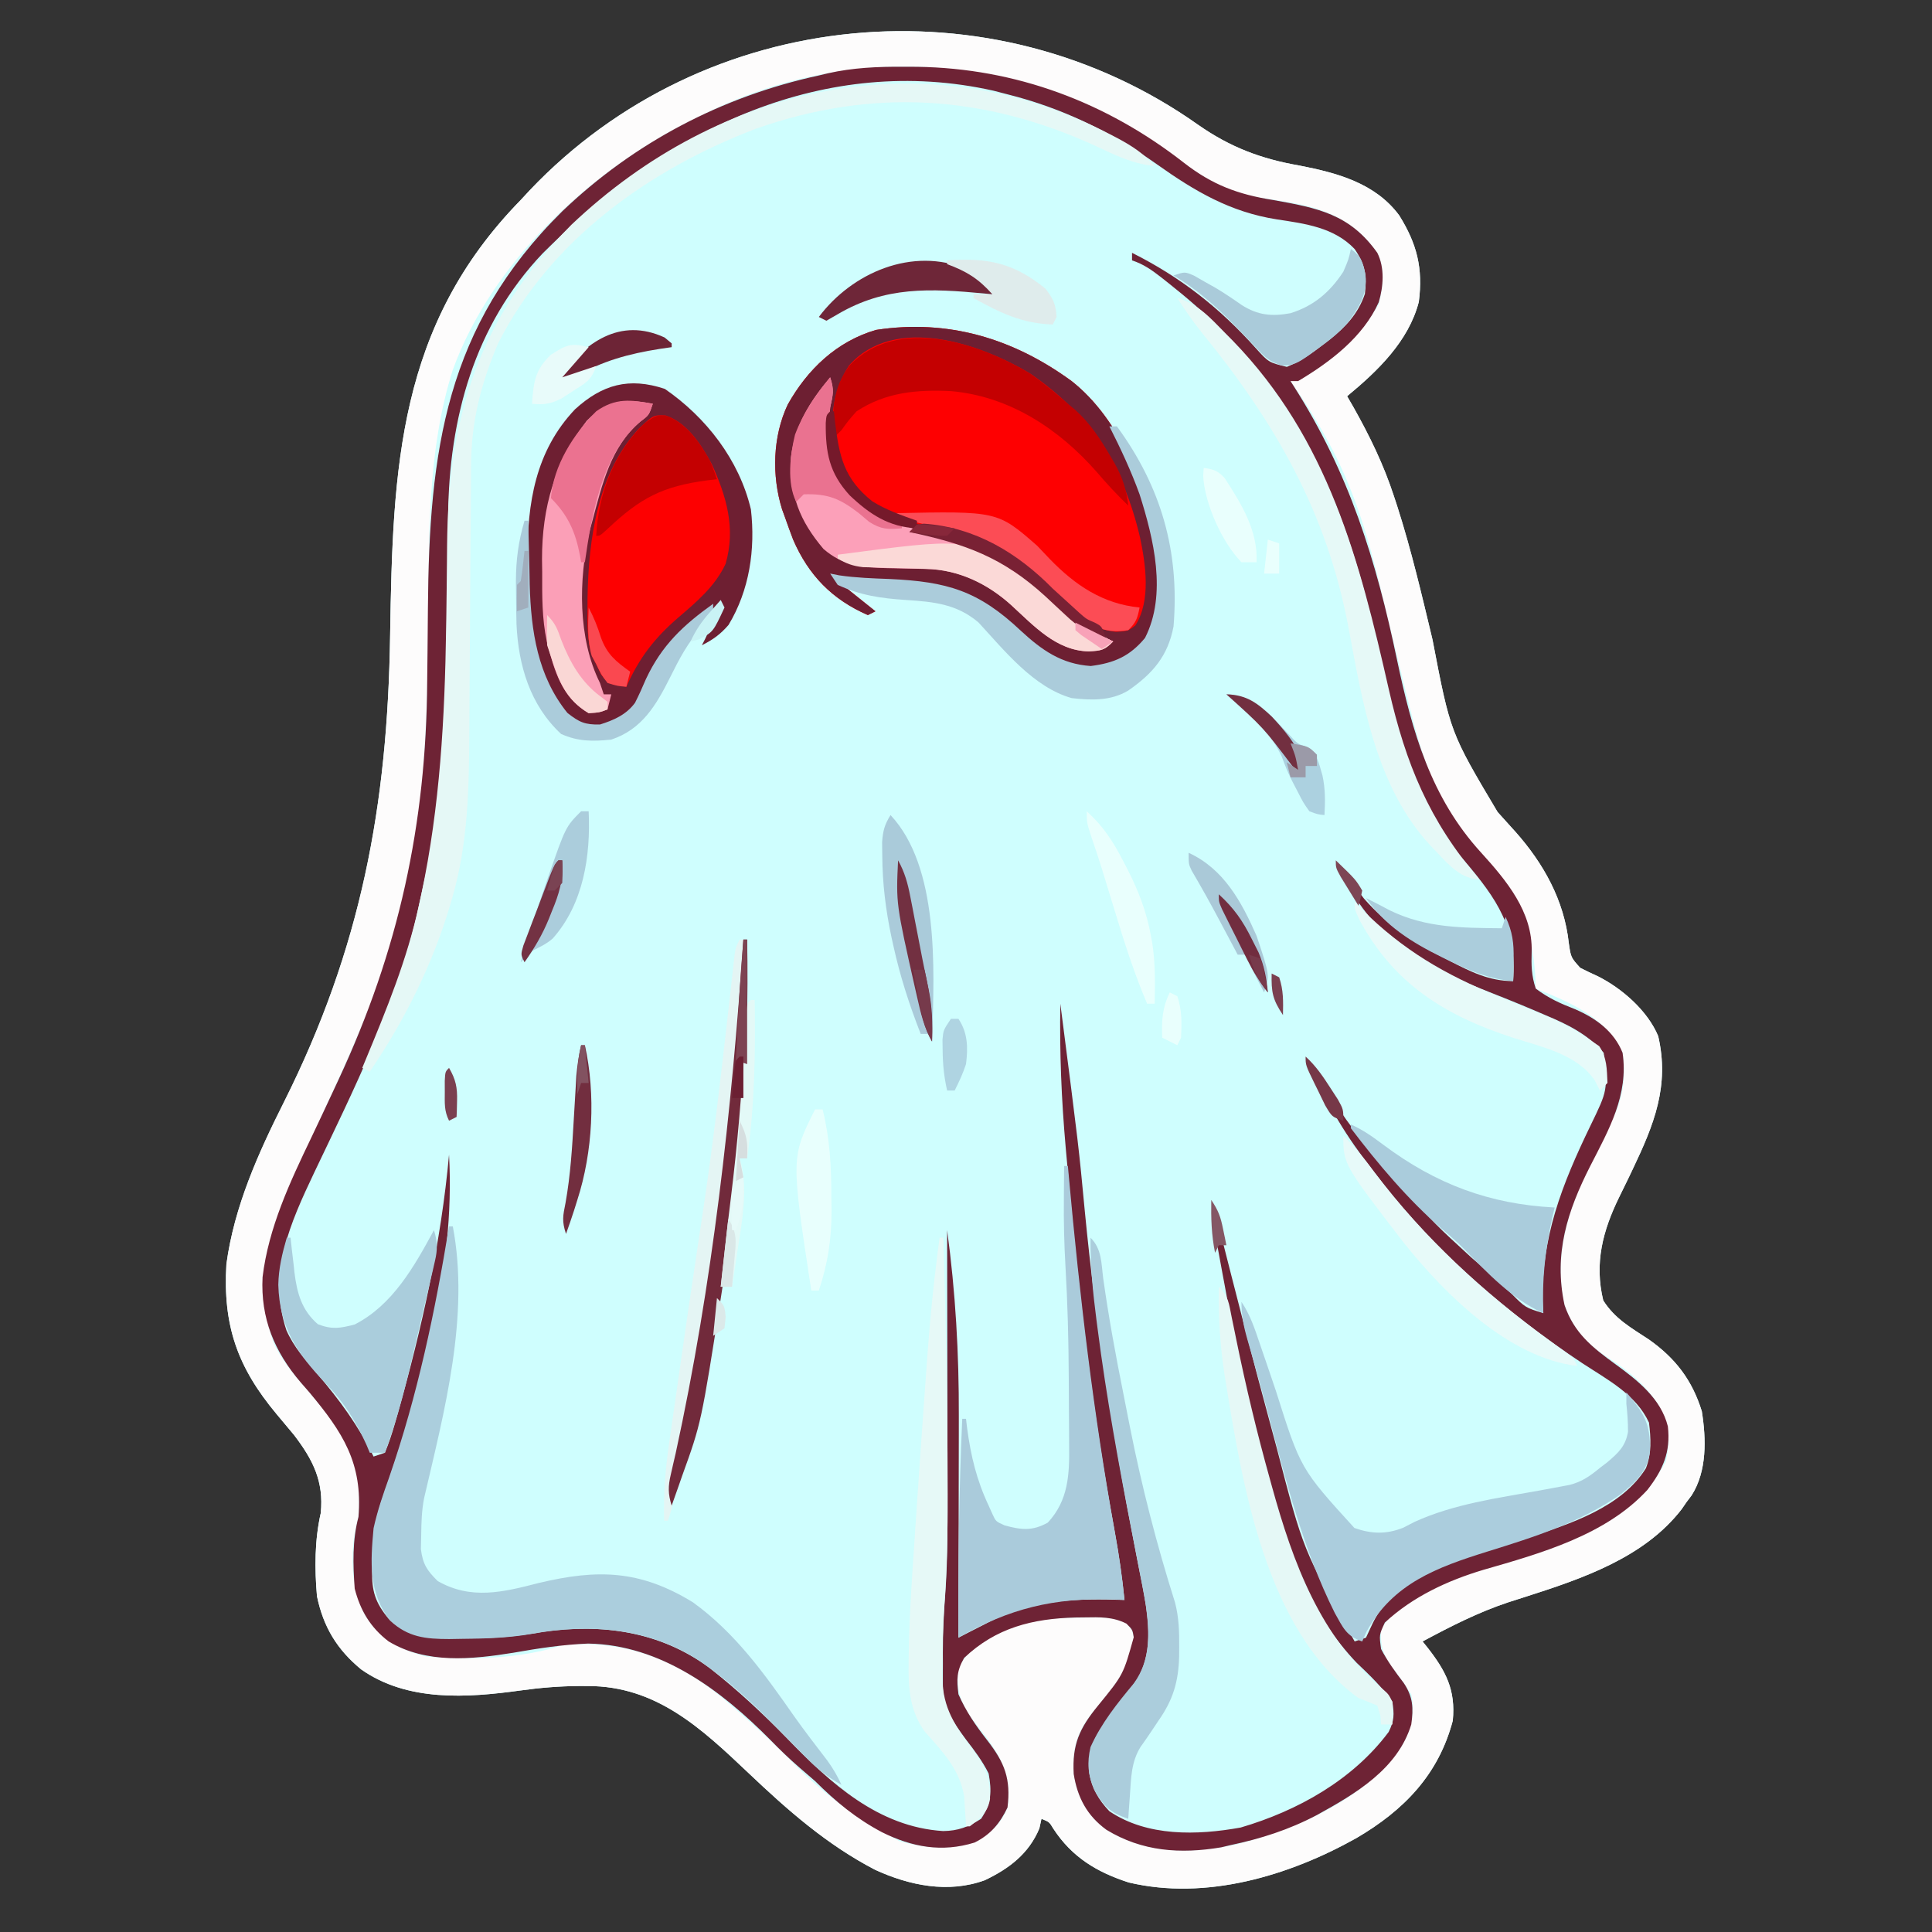 <?xml version="1.0" encoding="UTF-8"?>
<svg version="1.1" xmlns="http://www.w3.org/2000/svg" width="512" height="512">
<rect width="100%" height="100%" fill="#333333" stroke="none"/>
<path d="M0 0 C8.51 5.943 16.681 9.036 26.857 10.799 C36.827 12.736 46.979 15.457 53.302 24.026 C57.985 31.562 59.632 37.988 58.482 46.924 C55.771 57.394 47.556 65.254 39.482 71.924 C40.334 73.399 40.334 73.399 41.204 74.905 C45.479 82.502 49.168 90.085 51.876 98.381 C52.317 99.72 52.317 99.72 52.767 101.085 C56.496 112.7 59.267 124.567 62.107 136.424 C66.837 161.072 66.837 161.072 79.357 182.112 C80.421 183.287 81.482 184.466 82.54 185.647 C83.047 186.205 83.553 186.763 84.075 187.339 C91.572 195.788 96.999 205.541 98.232 216.862 C98.778 220.658 98.778 220.658 101.247 223.405 C102.777 224.188 104.33 224.929 105.9 225.631 C112.315 228.844 119.118 234.763 121.923 241.514 C124.974 254.678 120.781 265.015 115.216 276.678 C114.818 277.514 114.419 278.349 114.009 279.21 C113.218 280.854 112.418 282.493 111.605 284.126 C107.215 293.089 104.971 301.667 107.357 311.549 C110.43 316.43 114.727 318.794 119.482 321.924 C126.488 326.886 130.919 332.648 133.482 340.924 C134.643 348.256 134.883 356.769 130.782 363.209 C130.353 363.775 129.924 364.341 129.482 364.924 C129.042 365.562 128.603 366.2 128.15 366.858 C118.243 379.724 101.716 385.304 86.828 390.067 C86.074 390.309 85.321 390.55 84.544 390.799 C83.798 391.037 83.052 391.276 82.284 391.521 C74.272 394.17 66.901 397.941 59.482 401.924 C59.892 402.432 60.302 402.94 60.724 403.463 C65.624 409.722 68.286 414.75 67.482 422.924 C63.711 437.234 54.514 446.685 41.919 454.049 C24.035 464.068 2.046 470.635 -18.393 465.799 C-26.886 463.053 -33.432 459.085 -38.362 451.561 C-39.435 449.769 -39.435 449.769 -41.518 448.924 C-41.704 449.77 -41.89 450.615 -42.081 451.487 C-44.884 458.189 -50.088 462.125 -56.526 465.198 C-66.212 468.73 -76.505 466.622 -85.616 462.432 C-98.367 455.807 -108.737 446.682 -119.081 436.862 C-131.639 424.961 -143.586 413.721 -161.768 413.737 C-162.566 413.736 -163.364 413.735 -164.186 413.735 C-169.424 413.78 -174.456 414.2 -179.643 414.924 C-193.763 416.875 -209.524 417.945 -221.776 409.354 C-228.182 404.097 -231.833 398.09 -233.518 389.924 C-234.148 382.617 -234.143 375.09 -232.518 367.924 C-231.667 359.551 -234.547 353.807 -239.608 347.194 C-241.14 345.338 -242.683 343.491 -244.237 341.655 C-254.611 329.238 -258.484 318.187 -257.518 301.924 C-255.444 286.646 -249.089 272.551 -242.226 258.898 C-221.849 218.217 -214.798 180.51 -214.131 135.259 C-213.439 90.753 -212.037 53.195 -179.518 19.924 C-178.741 19.085 -177.964 18.246 -177.163 17.381 C-130.573 -31.706 -54.573 -38.611 0 0 Z " fill="#CFFEFE" transform="translate(317.518,33.076)"/>
<path d="M0 0 C8.51 5.943 16.681 9.036 26.857 10.799 C36.827 12.736 46.979 15.457 53.302 24.026 C57.985 31.562 59.632 37.988 58.482 46.924 C55.771 57.394 47.556 65.254 39.482 71.924 C40.334 73.399 40.334 73.399 41.204 74.905 C45.479 82.502 49.168 90.085 51.876 98.381 C52.317 99.72 52.317 99.72 52.767 101.085 C56.496 112.7 59.267 124.567 62.107 136.424 C66.837 161.072 66.837 161.072 79.357 182.112 C80.421 183.287 81.482 184.466 82.54 185.647 C83.047 186.205 83.553 186.763 84.075 187.339 C91.572 195.788 96.999 205.541 98.232 216.862 C98.778 220.658 98.778 220.658 101.247 223.405 C102.777 224.188 104.33 224.929 105.9 225.631 C112.315 228.844 119.118 234.763 121.923 241.514 C124.974 254.678 120.781 265.015 115.216 276.678 C114.818 277.514 114.419 278.349 114.009 279.21 C113.218 280.854 112.418 282.493 111.605 284.126 C107.215 293.089 104.971 301.667 107.357 311.549 C110.43 316.43 114.727 318.794 119.482 321.924 C126.488 326.886 130.919 332.648 133.482 340.924 C134.643 348.256 134.883 356.769 130.782 363.209 C130.353 363.775 129.924 364.341 129.482 364.924 C129.042 365.562 128.603 366.2 128.15 366.858 C118.243 379.724 101.716 385.304 86.828 390.067 C86.074 390.309 85.321 390.55 84.544 390.799 C83.798 391.037 83.052 391.276 82.284 391.521 C74.272 394.17 66.901 397.941 59.482 401.924 C59.892 402.432 60.302 402.94 60.724 403.463 C65.624 409.722 68.286 414.75 67.482 422.924 C63.711 437.234 54.514 446.685 41.919 454.049 C24.035 464.068 2.046 470.635 -18.393 465.799 C-26.886 463.053 -33.432 459.085 -38.362 451.561 C-39.435 449.769 -39.435 449.769 -41.518 448.924 C-41.704 449.77 -41.89 450.615 -42.081 451.487 C-44.884 458.189 -50.088 462.125 -56.526 465.198 C-66.212 468.73 -76.505 466.622 -85.616 462.432 C-98.367 455.807 -108.737 446.682 -119.081 436.862 C-131.639 424.961 -143.586 413.721 -161.768 413.737 C-162.566 413.736 -163.364 413.735 -164.186 413.735 C-169.424 413.78 -174.456 414.2 -179.643 414.924 C-193.763 416.875 -209.524 417.945 -221.776 409.354 C-228.182 404.097 -231.833 398.09 -233.518 389.924 C-234.148 382.617 -234.143 375.09 -232.518 367.924 C-231.667 359.551 -234.547 353.807 -239.608 347.194 C-241.14 345.338 -242.683 343.491 -244.237 341.655 C-254.611 329.238 -258.484 318.187 -257.518 301.924 C-255.444 286.646 -249.089 272.551 -242.226 258.898 C-221.849 218.217 -214.798 180.51 -214.131 135.259 C-213.439 90.753 -212.037 53.195 -179.518 19.924 C-178.741 19.085 -177.964 18.246 -177.163 17.381 C-130.573 -31.706 -54.573 -38.611 0 0 Z M-132.518 -2.076 C-133.481 -1.605 -134.444 -1.135 -135.436 -0.65 C-161.908 12.91 -187.227 36.606 -197.518 64.924 C-204.301 86.336 -203.836 109.092 -204.018 131.299 C-204.161 148.608 -204.537 165.717 -206.518 182.924 C-206.653 184.131 -206.788 185.338 -206.927 186.581 C-210.101 212.616 -219.764 235.486 -230.67 259.085 C-233.167 264.498 -235.629 269.927 -238.081 275.362 C-238.569 276.42 -239.057 277.478 -239.56 278.568 C-246.169 293.218 -250.687 307.424 -244.909 323.049 C-242.525 327.977 -239.124 331.848 -235.518 335.924 C-228.402 344.381 -222.362 351.958 -222.393 363.424 C-222.391 364.363 -222.388 365.301 -222.385 366.268 C-222.518 368.924 -222.518 368.924 -223.007 370.819 C-224.894 378.584 -224.53 388.072 -220.702 395.131 C-216.628 401.303 -211.621 404.239 -204.518 405.924 C-193.186 406.917 -179.377 406.544 -168.518 402.924 C-152.666 401.391 -139.002 406.469 -126.752 416.348 C-119.426 422.398 -112.56 428.797 -105.909 435.58 C-98.862 442.489 -91.188 448.228 -82.518 452.924 C-81.446 453.543 -80.373 454.162 -79.268 454.799 C-72.759 456.752 -65.417 457.36 -58.94 454.975 C-55.059 452.697 -52.086 450.235 -50.518 445.924 C-49.556 438.511 -51.379 433.908 -55.745 427.819 C-56.536 426.802 -57.328 425.784 -58.143 424.737 C-62.337 419.341 -64.333 415.911 -63.518 408.924 C-60.168 402.799 -54.931 400.072 -48.518 397.924 C-47.876 397.698 -47.234 397.473 -46.573 397.24 C-41.213 395.716 -35.74 395.689 -30.206 395.612 C-29.416 395.594 -28.627 395.576 -27.813 395.558 C-24.392 395.562 -22.082 395.641 -18.991 397.194 C-17.518 398.924 -17.518 398.924 -17.065 400.799 C-17.874 409.261 -23.164 414.824 -28.382 421.201 C-32.341 426.427 -33.339 430.49 -32.971 437.057 C-31.995 443.238 -29.47 448.062 -24.315 451.826 C-13.561 458.396 -1.876 458.274 10.169 455.737 C26.509 451.399 44.076 443.948 54.044 429.549 C56.461 425.136 57.547 420.892 56.482 415.924 C54.848 413.25 53.009 410.815 51.122 408.315 C48.928 405.117 48.254 402.796 48.482 398.924 C53.414 389.294 67.834 385.321 77.482 381.924 C79.642 381.239 81.809 380.571 83.982 379.924 C99.565 375.266 115.518 369.337 123.919 354.362 C125.278 348.473 124.681 344.115 121.802 338.901 C118.37 333.763 114.023 330.171 108.857 326.862 C103.108 323.156 99.211 319.076 96.99 312.373 C93.16 293.904 102.46 278.199 110.422 262.283 C112.786 257.02 113.349 251.625 112.482 245.924 C108.375 236.704 98.381 232.406 89.482 228.924 C89.456 228.113 89.43 227.302 89.404 226.467 C88.656 211.88 84.166 202.999 74.173 192.498 C63.294 180.995 59.395 167.706 55.638 152.627 C55.466 151.939 55.295 151.252 55.118 150.543 C54.021 146.129 52.943 141.711 51.875 137.289 C51.143 134.263 50.404 131.239 49.664 128.215 C49.293 126.689 48.925 125.161 48.56 123.633 C45.275 109.897 41.323 96.429 34.482 83.987 C34.148 83.377 33.815 82.768 33.472 82.141 C30.742 77.22 27.755 72.499 24.482 67.924 C25.206 67.669 25.931 67.414 26.677 67.151 C35.258 63.398 43.181 55.521 47.919 47.487 C48.982 42.646 49.676 38.264 47.349 33.705 C41.538 25.552 34.138 22.29 24.495 20.57 C20.114 19.842 20.114 19.842 15.723 19.189 C6.905 17.824 0.473 13.393 -6.581 8.174 C-43.921 -18.679 -90.995 -23.399 -132.518 -2.076 Z " fill="#FDFCFC" transform="translate(317.518,33.076)"/>
<path d="M0 0 C1.145 0.006 2.289 0.011 3.469 0.017 C29.635 0.389 53.652 9.381 74.266 25.507 C81.715 31.292 88.52 33.837 97.812 35.312 C109.628 37.414 118.179 39.058 125.438 49.312 C127.437 53.312 127.063 58.181 125.824 62.402 C121.667 71.65 112.954 78.247 104.438 83.312 C103.778 83.312 103.118 83.312 102.438 83.312 C102.882 84.005 102.882 84.005 103.336 84.711 C117.964 107.631 125.098 130.609 130.665 157.187 C134.69 176.218 139.614 193.675 152.938 208.25 C159.657 215.648 166.651 224 166.344 234.523 C166.244 238.154 166.269 240.861 167.438 244.312 C170.858 246.866 173.846 248.204 177.824 249.75 C183.317 252.125 188.151 255.597 190.438 261.312 C192.082 272.498 186.806 281.68 181.875 291.312 C175.804 303.249 172.119 314.609 175.059 328.18 C177.589 335.58 182.37 339.357 188.523 343.828 C194.407 348.111 200.593 352.933 202.438 360.312 C203.212 367.158 201.141 371.811 197.035 377.129 C186.073 389.109 168.752 393.967 153.625 398.312 C144.043 401.168 134.804 405.463 127.438 412.312 C125.924 415.568 125.924 415.568 126.438 419.312 C128.132 422.561 130.215 425.409 132.438 428.312 C134.938 432.064 135.045 434.973 134.438 439.312 C130.818 451.158 119.649 457.675 109.438 463.312 C102.021 467.223 94.626 469.576 86.438 471.312 C85.655 471.497 84.873 471.681 84.066 471.871 C73.241 473.689 63.099 472.993 53.641 467.215 C48.485 463.451 45.961 458.627 44.984 452.445 C44.543 444.561 46.536 440.303 51.438 434.312 C58.121 426.136 58.121 426.136 60.891 416.188 C60.558 414.187 60.558 414.187 58.953 412.586 C55.343 410.758 51.892 410.867 47.938 410.938 C47.135 410.947 46.333 410.956 45.506 410.966 C34.063 411.254 24.368 413.678 15.938 421.688 C13.94 425.183 13.949 427.336 14.438 431.312 C16.428 435.871 19.015 439.584 22.062 443.5 C26.732 449.507 28.344 453.747 27.438 461.312 C25.461 465.502 22.941 468.506 18.723 470.602 C10.045 473.301 2.122 471.812 -5.812 467.875 C-12.64 464.276 -18.098 459.757 -23.562 454.312 C-24.928 453.114 -26.303 451.926 -27.688 450.75 C-30.375 448.416 -32.894 445.989 -35.375 443.438 C-48.456 430.229 -64.405 418.218 -83.688 417.875 C-90.407 418.134 -96.95 419.147 -103.562 420.312 C-114.624 422.097 -126.594 423.289 -136.562 417.312 C-141.354 413.667 -144.081 409.103 -145.562 403.312 C-146.039 396.916 -146.214 390.553 -144.562 384.312 C-143.393 370.031 -148.736 361.894 -157.562 351.312 C-158.319 350.444 -159.076 349.575 -159.855 348.68 C-166.838 340.531 -170.539 331.65 -169.978 320.772 C-168.405 307.667 -162.714 295.558 -157.063 283.79 C-155.024 279.537 -153.032 275.262 -151.039 270.988 C-150.648 270.15 -150.256 269.312 -149.853 268.448 C-133.934 234.231 -126.594 200.784 -126.352 162.918 C-126.323 160.389 -126.295 157.859 -126.266 155.33 C-126.225 151.432 -126.188 147.535 -126.161 143.637 C-125.852 101.698 -121.416 68.778 -90.562 38.312 C-71.518 20.108 -48.233 7.872 -22.562 2.312 C-21.791 2.128 -21.019 1.943 -20.223 1.753 C-13.461 0.226 -6.918 -0.036 0 0 Z M-93.562 47.312 C-94.277 48.014 -94.991 48.715 -95.727 49.438 C-113.881 68.532 -120.557 93.202 -120.809 119 C-120.84 121.316 -120.871 123.632 -120.903 125.948 C-120.919 127.151 -120.934 128.354 -120.95 129.594 C-121.789 191.773 -121.789 191.773 -128.562 222.312 C-128.863 223.672 -128.863 223.672 -129.17 225.06 C-134.641 248.692 -145.846 271.16 -156.248 292.965 C-162.733 306.628 -168.66 319.755 -163.66 334.848 C-161.696 339.258 -158.703 342.688 -155.562 346.312 C-149.589 353.283 -144.633 360.059 -140.562 368.312 C-139.572 367.983 -138.583 367.652 -137.562 367.312 C-136.485 364.674 -135.65 362.17 -134.875 359.438 C-134.5 358.144 -134.5 358.144 -134.118 356.825 C-127.802 334.364 -122.658 311.576 -120.562 288.312 C-118.811 319.57 -128.234 350.763 -138.434 380.004 C-140.332 385.567 -140.804 390.34 -140.875 396.188 C-140.904 396.978 -140.933 397.768 -140.963 398.582 C-141.022 404.003 -140.144 407.005 -136.562 411.312 C-130.491 416.792 -125.496 416.505 -117.688 416.5 C-116.119 416.501 -116.119 416.501 -114.519 416.502 C-108.094 416.458 -102.048 415.923 -95.723 414.773 C-80.026 412.484 -64.548 414.69 -51.562 424.312 C-44.161 430.107 -37.422 436.391 -30.87 443.128 C-19.411 454.907 -6.828 466.47 10.375 467.562 C14.346 467.51 17.063 466.482 20.438 464.312 C23.156 460.234 23.309 457.103 22.438 452.312 C20.797 449.021 18.69 446.21 16.438 443.312 C12.862 438.431 10.313 434.941 10.305 428.734 C10.303 427.819 10.302 426.904 10.301 425.961 C10.305 425.004 10.309 424.048 10.312 423.062 C10.309 422.152 10.305 421.242 10.301 420.305 C10.308 415.083 10.525 409.927 10.94 404.721 C11.638 395.019 11.563 385.32 11.535 375.598 C11.533 373.646 11.532 371.695 11.531 369.743 C11.527 364.658 11.517 359.574 11.506 354.489 C11.496 349.28 11.491 344.071 11.486 338.861 C11.476 328.678 11.459 318.495 11.438 308.312 C13.665 324.768 14.59 341.023 14.535 357.621 C14.533 359.326 14.532 361.031 14.531 362.736 C14.527 367.17 14.517 371.603 14.506 376.037 C14.496 380.582 14.491 385.128 14.486 389.674 C14.476 398.553 14.459 407.433 14.438 416.312 C15.375 415.83 16.312 415.347 17.278 414.849 C18.533 414.211 19.788 413.572 21.043 412.934 C21.658 412.616 22.273 412.298 22.906 411.971 C34.41 406.145 45.834 405.905 58.438 406.312 C57.836 400.465 57.049 394.721 55.984 388.941 C55.694 387.322 55.404 385.702 55.115 384.082 C54.963 383.235 54.812 382.389 54.656 381.518 C49.238 350.965 45.844 320.274 43.125 289.375 C43.038 288.403 42.95 287.43 42.86 286.429 C41.727 273.69 41.213 261.101 41.438 248.312 C46.318 286.226 46.318 286.226 47.938 303.438 C50.833 333.298 55.359 362.63 61.135 392.074 C61.352 393.201 61.57 394.328 61.794 395.488 C62.2 397.595 62.615 399.7 63.041 401.804 C64.657 410.217 66.37 419.374 61.918 427.137 C59.246 431.064 56.381 434.833 53.461 438.578 C50.079 443.149 48.908 446.269 49.066 451.934 C49.724 456.148 51.524 459.232 54.438 462.312 C64.488 469.078 77.674 468.713 89.227 466.629 C104.283 462.214 118.941 454.034 128.438 441.312 C129.946 438.295 129.938 436.689 129.438 433.312 C126.736 429.423 123.36 426.189 119.938 422.938 C96.371 398.193 91.035 355.14 84.938 322.625 C84.808 321.936 84.678 321.246 84.544 320.536 C82.281 308.431 82.281 308.431 82.438 303.312 C82.683 304.284 82.928 305.256 83.181 306.258 C87.805 324.547 92.492 342.821 97.438 361.027 C97.887 362.686 98.334 364.346 98.778 366.006 C105.808 393.149 105.808 393.149 119.438 417.312 C120.427 416.983 121.418 416.652 122.438 416.312 C122.994 415.116 123.551 413.92 124.125 412.688 C128.936 402.671 138.444 398.855 148.438 395.312 C154.105 393.401 159.785 391.528 165.491 389.735 C176.489 386.205 190.162 381.782 196.625 371.406 C198.158 367.455 197.952 363.471 197.438 359.312 C193.982 351.825 186.409 347.943 179.75 343.562 C159.737 330.304 141.185 314.293 126.438 295.312 C125.663 294.32 124.888 293.327 124.09 292.305 C117.505 283.708 112.113 275.5 108.438 265.312 C109.311 266.801 109.311 266.801 110.203 268.32 C116.114 278.194 122.676 286.836 130.438 295.312 C131.021 295.957 131.605 296.601 132.207 297.265 C140.897 306.878 140.897 306.878 150.434 315.629 C154.037 318.656 157.459 321.892 160.922 325.078 C164.672 328.849 164.672 328.849 169.438 330.312 C169.391 329.583 169.345 328.853 169.297 328.102 C168.689 310.511 174.399 296.175 181.977 280.516 C186.491 271.228 186.491 271.228 185.438 261.312 C181.253 256.419 175.776 253.738 169.938 251.312 C169.156 250.976 168.374 250.639 167.569 250.292 C162.541 248.142 157.465 246.122 152.375 244.125 C138.395 238.578 123.508 229.965 117.219 215.512 C116.832 214.423 116.832 214.423 116.438 213.312 C117.165 214.273 117.165 214.273 117.906 215.254 C118.577 216.119 119.247 216.984 119.938 217.875 C120.587 218.722 121.237 219.569 121.906 220.441 C127.789 227.113 134.149 231.637 142.062 235.625 C142.882 236.054 143.702 236.482 144.547 236.924 C150.125 239.798 155.047 242.312 161.438 242.312 C162.521 228.303 157.251 220.689 148.438 210.312 C147.407 209.127 147.407 209.127 146.355 207.918 C132.7 191.756 129.527 170.273 124.811 150.204 C117.62 119.704 108.231 95.365 86.438 72.312 C85.753 71.575 85.069 70.838 84.363 70.078 C79.897 65.422 75.115 61.309 70.062 57.312 C69.151 56.59 69.151 56.59 68.222 55.854 C65.643 53.854 63.557 52.352 60.438 51.312 C60.438 50.653 60.438 49.992 60.438 49.312 C73.347 55.793 83.577 63.828 93.187 74.523 C96.643 78.355 96.643 78.355 101.469 79.535 C105.093 78.043 108.026 76.055 111.062 73.625 C111.902 72.992 111.902 72.992 112.758 72.346 C117.004 69.026 120.393 65.418 122.152 60.188 C122.724 55.371 122.265 52.46 119.438 48.312 C114.028 42.575 106.271 41.572 98.784 40.445 C86.472 38.507 77.145 33.027 67.062 25.875 C54.837 17.211 41.979 10.952 27.438 7.312 C26.212 6.994 24.986 6.676 23.723 6.348 C-20.891 -3.643 -62.283 16.503 -93.562 47.312 Z " fill="#6E2335" transform="translate(239.562,17.688)"/>
<path d="M0 0 C12.938 10.206 20.12 28.605 22.754 44.543 C23.58 52.788 24.176 61.536 20 69 C15.975 73.707 11.348 75.721 5.312 76.438 C-3.91 76.093 -10.21 70.103 -16.527 64.032 C-26.042 55.051 -35.615 54.001 -48.188 53.438 C-49.521 53.373 -49.521 53.373 -50.881 53.307 C-54.596 53.131 -58.28 53 -62 53 C-57.05 56.96 -57.05 56.96 -52 61 C-52.99 61.495 -52.99 61.495 -54 62 C-63.52 57.84 -69.724 51.436 -73.812 42 C-74.567 40.009 -75.299 38.01 -76 36 C-76.248 35.322 -76.495 34.644 -76.75 33.945 C-79.505 25.03 -79.227 14.675 -75.25 6.238 C-70.061 -3.053 -62.285 -10.537 -51.816 -13.57 C-32.754 -16.479 -15.521 -11.333 0 0 Z " fill="#FE0001" transform="translate(284,101)"/>
<path d="M0 0 C10.912 7.517 19.71 18.793 22.812 31.938 C24.023 42.508 22.444 53.334 16.875 62.562 C14.72 65.044 12.742 66.473 9.812 67.938 C10.081 67.422 10.349 66.906 10.625 66.375 C12.135 63.276 13.462 60.108 14.812 56.938 C5.498 63.072 -0.607 68.774 -5.17 79.097 C-7.361 83.954 -9.31 86.346 -14.188 88.938 C-18.194 90.301 -19.767 90.1 -23.75 88.562 C-31.113 83.832 -33.805 73.805 -35.713 65.707 C-36.667 60.138 -36.372 54.447 -36.375 48.812 C-36.387 47.544 -36.399 46.276 -36.412 44.969 C-36.435 30.289 -34.329 16.506 -23.801 5.406 C-16.596 -1.153 -9.508 -3.169 0 0 Z " fill="#6E1F32" transform="translate(176.188,103.062)"/>
<path d="M0 0 C12.938 10.206 20.12 28.605 22.754 44.543 C23.58 52.788 24.176 61.536 20 69 C15.975 73.707 11.348 75.721 5.312 76.438 C-3.91 76.093 -10.21 70.103 -16.527 64.032 C-26.042 55.051 -35.615 54.001 -48.188 53.438 C-49.521 53.373 -49.521 53.373 -50.881 53.307 C-54.596 53.131 -58.28 53 -62 53 C-57.05 56.96 -57.05 56.96 -52 61 C-52.99 61.495 -52.99 61.495 -54 62 C-63.52 57.84 -69.724 51.436 -73.812 42 C-74.567 40.009 -75.299 38.01 -76 36 C-76.248 35.322 -76.495 34.644 -76.75 33.945 C-79.505 25.03 -79.227 14.675 -75.25 6.238 C-70.061 -3.053 -62.285 -10.537 -51.816 -13.57 C-32.754 -16.479 -15.521 -11.333 0 0 Z M-59.062 -4.062 C-63.902 3.587 -64.124 11.601 -62.57 20.445 C-60.532 26.861 -56.168 31.311 -50.297 34.441 C-44.331 37.057 -38.341 38.717 -32.016 40.199 C-20.387 43.287 -12.234 48.629 -3.938 57.125 C0.955 62.092 4.592 65.602 11.75 66.438 C14.917 66.253 14.917 66.253 16.875 64.75 C21.076 58.215 19.608 48.48 18.094 41.309 C13.716 22.748 4.977 8.909 -11 -2 C-23.994 -9.775 -46.883 -17.925 -59.062 -4.062 Z " fill="#6D1F32" transform="translate(284,101)"/>
<path d="M0 0 C0.33 0 0.66 0 1 0 C5.507 23.736 -1.2 48.812 -6.59 71.939 C-7.241 75.214 -7.34 78.418 -7.375 81.75 C-7.403 83.003 -7.432 84.256 -7.461 85.547 C-6.921 89.591 -5.866 91.154 -3 94 C5.919 99.072 14.382 96.919 23.812 94.5 C39.341 90.803 50.592 91.02 64.625 99.625 C75.921 107.799 83.6 118.583 91.484 129.86 C94.316 133.858 97.31 137.732 100.293 141.617 C101.782 143.696 102.947 145.677 104 148 C100.38 145.988 97.618 143.839 94.742 140.867 C93.957 140.065 93.172 139.263 92.363 138.436 C91.542 137.591 90.721 136.746 89.875 135.875 C83.225 129.137 76.707 122.541 69 117 C67.817 116.149 67.817 116.149 66.609 115.281 C53.108 106.396 37.422 105.173 21.875 108 C15.599 109.108 9.419 109.261 3.062 109.312 C2.067 109.33 1.071 109.347 0.044 109.365 C-6.188 109.361 -10.881 108.911 -15.645 104.465 C-21.357 96.994 -20.838 89.128 -20 80 C-18.975 75.34 -17.449 70.932 -15.848 66.449 C-8.335 44.742 -3.699 22.62 0 0 Z " fill="#ABCEDD" transform="translate(119,325)"/>
<path d="M0 0 C0.723 0.376 1.447 0.752 2.192 1.139 C5.976 3.181 9.005 5.158 11.875 8.438 C6.123 7.877 1.528 5.621 -3.625 3.188 C-33.227 -10.408 -62.853 -12.333 -93.821 -1.443 C-122.009 9.333 -148.247 27.954 -162.125 55.438 C-166.729 66.296 -169.264 76.237 -169.299 88.06 C-169.305 89.012 -169.312 89.965 -169.319 90.946 C-169.333 93.008 -169.345 95.071 -169.355 97.133 C-169.371 100.41 -169.395 103.687 -169.42 106.964 C-169.49 116.279 -169.55 125.595 -169.602 134.911 C-169.634 140.617 -169.675 146.324 -169.722 152.03 C-169.738 154.192 -169.75 156.353 -169.759 158.515 C-169.819 173.248 -170.084 187.79 -174.188 202.062 C-174.397 202.798 -174.607 203.533 -174.823 204.291 C-179.602 220.228 -186.815 234.697 -196.125 248.438 C-196.785 248.107 -197.445 247.778 -198.125 247.438 C-197.848 246.774 -197.572 246.111 -197.286 245.428 C-191.703 231.976 -186.243 218.694 -183.125 204.438 C-182.803 202.965 -182.803 202.965 -182.474 201.462 C-177.509 178.024 -176.246 154.683 -175.895 130.809 C-175.876 129.601 -175.858 128.393 -175.839 127.149 C-175.749 121.083 -175.679 115.018 -175.642 108.952 C-175.328 74.811 -167.283 48.666 -142.672 23.977 C-103.51 -13.192 -48.851 -25.408 0 0 Z " fill="#E5F8F6" transform="translate(294.125,35.562)"/>
<path d="M0 0 C5.726 1.949 9.368 7.672 12.148 12.809 C16.08 21.379 18.597 29.902 15.84 39.328 C12.972 45.376 8.182 49.358 3.155 53.665 C-3.016 59.02 -7.101 64.297 -10.441 71.871 C-15.23 71.152 -15.23 71.152 -17.129 68.621 C-17.562 67.714 -17.995 66.806 -18.441 65.871 C-18.792 65.19 -19.143 64.51 -19.504 63.809 C-20.856 59.572 -20.781 55.543 -20.754 51.121 C-20.749 50.192 -20.744 49.264 -20.739 48.307 C-20.48 32.777 -18.099 15.172 -7.035 3.371 C-3.261 -0.172 -3.261 -0.172 0 0 Z " fill="#FD0001" transform="translate(176.441,110.129)"/>
<path d="M0 0 C2.324 3.486 3.505 7.064 4.828 11 C5.386 12.626 5.945 14.253 6.504 15.879 C7.374 18.427 8.242 20.976 9.103 23.527 C15.667 44.268 15.667 44.268 29.938 59.938 C34.493 61.518 38.349 61.655 42.867 59.863 C43.86 59.352 44.852 58.84 45.875 58.312 C56.374 53.537 67.721 52.042 79 50 C80.857 49.662 82.712 49.317 84.566 48.965 C85.347 48.819 86.128 48.673 86.932 48.523 C90.232 47.688 92.387 46.149 95 44 C95.633 43.517 96.266 43.033 96.918 42.535 C99.848 40.05 101.776 38.307 102.441 34.43 C102.438 31.916 102.275 29.496 102 27 C102 26.01 102 25.02 102 24 C106.658 29.494 108.386 32.123 108.27 39.469 C107.699 44.825 104.49 47.774 100.5 51 C89.684 58.514 77.623 62.317 65.194 66.177 C51.871 70.34 40.119 74.615 33.125 87.438 C32.754 88.283 32.383 89.129 32 90 C27.733 88.578 26.894 86.276 24.723 82.445 C16.239 65.477 11.685 46.947 6.81 28.706 C5.765 24.802 4.696 20.907 3.587 17.021 C3.356 16.204 3.124 15.387 2.885 14.545 C2.438 12.977 1.988 11.411 1.533 9.845 C0.553 6.393 0 3.621 0 0 Z " fill="#ABCDDD" transform="translate(329,345)"/>
<path d="M0 0 C0.33 0 0.66 0 1 0 C1.095 1.053 1.19 2.107 1.288 3.192 C4.139 34.57 7.801 65.716 13.388 96.731 C14.483 102.816 15.402 108.846 16 115 C14.958 114.954 13.917 114.907 12.844 114.859 C-2.625 114.383 -14.525 117.255 -28 125 C-28.133 105.634 -27.848 86.351 -27 67 C-26.67 67 -26.34 67 -26 67 C-25.853 68.234 -25.853 68.234 -25.703 69.492 C-24.716 76.861 -23.172 83.272 -20 90 C-19.675 90.726 -19.35 91.451 -19.016 92.199 C-18.09 94.206 -18.09 94.206 -15.75 95.25 C-11.321 96.458 -8.404 96.784 -4.312 94.5 C1.164 88.579 1.435 81.701 1.328 74.043 C1.326 73.101 1.324 72.158 1.322 71.187 C1.316 69.196 1.302 67.205 1.281 65.214 C1.25 62.234 1.24 59.255 1.234 56.275 C1.193 46.292 0.933 36.351 0.35 26.385 C0.009 20.522 -0.124 14.686 -0.062 8.812 C-0.058 7.944 -0.053 7.076 -0.049 6.182 C-0.037 4.121 -0.02 2.061 0 0 Z " fill="#AACBDB" transform="translate(282,309)"/>
<path d="M0 0 C1.131 3.392 0.744 4.586 0 8 C-0.751 16.813 -0.155 23.947 5.59 30.934 C12.568 37.794 21.85 40.334 31.163 42.46 C42.57 45.068 49.119 50.024 57.542 57.951 C62.852 62.91 68.471 66.837 75 70 C72.625 72.375 71.838 72.426 68.562 72.625 C59.915 72.463 53.987 65.839 47.938 60.312 C41.638 54.625 33.947 50.939 25.449 50.789 C23.812 50.747 23.812 50.747 22.143 50.703 C19.851 50.651 17.559 50.607 15.268 50.57 C8.522 50.38 3.551 50.046 -1.758 45.492 C-8.15 37.932 -10.732 31.211 -10.383 21.211 C-9.375 12.754 -5.382 6.423 0 0 Z " fill="#FCA0B9" transform="translate(220,100)"/>
<path d="M0 0 C0.33 0 0.66 0 1 0 C1.653 21.708 2.105 43.407 2.125 65.125 C2.127 66.065 2.13 67.004 2.133 67.972 C2.154 77.912 1.988 87.753 1.236 97.667 C0.884 102.633 0.779 107.585 0.75 112.562 C0.729 113.494 0.709 114.425 0.688 115.385 C0.641 123.601 3.224 128.203 8.125 134.75 C11.888 139.794 13.394 142.451 13.363 148.734 C12.79 152.308 10.794 153.887 8 156 C7.67 156 7.34 156 7 156 C6.963 155.276 6.925 154.551 6.887 153.805 C6.821 152.838 6.755 151.871 6.688 150.875 C6.6 149.448 6.6 149.448 6.512 147.992 C5.281 140.795 0.75 136.171 -3.941 130.879 C-7.874 125.379 -8.316 119.536 -8.207 112.945 C-8.2 112.17 -8.193 111.396 -8.186 110.597 C-8.044 100.672 -7.362 90.775 -6.688 80.875 C-6.551 78.82 -6.415 76.764 -6.28 74.709 C-5.864 68.472 -5.435 62.236 -5 56 C-4.933 55.029 -4.865 54.058 -4.796 53.057 C-4.414 47.571 -4.024 42.085 -3.623 36.6 C-3.502 34.939 -3.381 33.279 -3.262 31.618 C-2.497 21.028 -1.421 10.522 0 0 Z " fill="#E6F9F7" transform="translate(249,328)"/>
<path d="M0 0 C-1 3 -1 3 -3.25 4.688 C-11.179 11.355 -13.398 21.363 -16 31 C-16.25 31.905 -16.5 32.81 -16.758 33.742 C-19.68 46.626 -19.925 62.055 -14 74 C-13.67 74.99 -13.34 75.98 -13 77 C-12.34 77 -11.68 77 -11 77 C-11.33 78.32 -11.66 79.64 -12 81 C-14.125 81.812 -14.125 81.812 -17 82 C-24.211 77.732 -26.09 70.775 -28.09 63.004 C-29.391 56.932 -29.33 50.873 -29.312 44.688 C-29.329 43.541 -29.345 42.394 -29.361 41.213 C-29.369 27.369 -25.958 15.578 -17.5 4.5 C-11.843 -1.157 -7.489 -1.381 0 0 Z " fill="#FB9FB7" transform="translate(173,107)"/>
<path d="M0 0 C3.005 3.005 2.832 6.669 3.355 10.727 C4.8 21.07 6.685 31.289 8.742 41.526 C9.31 44.365 9.866 47.206 10.42 50.047 C13.548 65.843 17.543 81.351 22.4 96.705 C23.423 100.619 23.532 104.472 23.5 108.5 C23.495 109.328 23.49 110.156 23.485 111.009 C23.294 117.688 21.88 122.492 18 128 C17.461 128.81 16.922 129.619 16.367 130.453 C15.346 131.982 14.304 133.497 13.234 134.992 C10.774 138.995 10.761 143.129 10.438 147.75 C10.354 148.92 10.27 150.091 10.184 151.297 C10.123 152.189 10.062 153.081 10 154 C5.186 152.39 3.414 150.605 0.961 146.27 C-0.697 142.355 -0.963 139.143 0 135 C2.814 128.719 7.103 123.365 11.484 118.105 C16.088 111.711 15.61 104.717 14.638 97.201 C14.14 94.271 13.577 91.362 12.988 88.449 C12.558 86.218 12.127 83.987 11.697 81.756 C11.47 80.602 11.244 79.447 11.01 78.257 C7.495 60.277 4.209 42.3 1.875 24.125 C1.773 23.345 1.671 22.565 1.566 21.761 C0.624 14.475 -0.096 7.354 0 0 Z " fill="#ABCDDC" transform="translate(289,328)"/>
<path d="M0 0 C0.965 3.067 0.987 5.091 0.259 8.211 C0.072 9.033 -0.116 9.855 -0.309 10.701 C-0.52 11.584 -0.731 12.466 -0.949 13.375 C-1.163 14.295 -1.377 15.216 -1.597 16.164 C-2.053 18.115 -2.513 20.065 -2.977 22.014 C-3.678 24.959 -4.362 27.907 -5.045 30.855 C-7.276 40.4 -9.58 49.799 -13 59 C-14.32 59 -15.64 59 -17 59 C-17.306 58.273 -17.611 57.546 -17.926 56.797 C-20.79 50.504 -23.799 45.714 -28.562 40.75 C-36.244 32.744 -40.921 25.798 -41.25 14.5 C-41.158 10.102 -40.226 6.215 -39 2 C-38.67 2 -38.34 2 -38 2 C-37.89 3.013 -37.781 4.026 -37.668 5.07 C-37.508 6.422 -37.348 7.774 -37.188 9.125 C-37.117 9.79 -37.047 10.455 -36.975 11.141 C-36.297 16.667 -35.056 21.23 -30.75 24.938 C-27.017 26.38 -24.853 26.014 -21 25 C-10.937 19.861 -5.19 9.584 0 0 Z " fill="#AACDDC" transform="translate(115,326)"/>
<path d="M0 0 C5.468 1.488 8.766 5.27 12.625 9.188 C13.332 9.904 14.039 10.62 14.768 11.358 C39.97 37.383 48.257 69.269 56.056 103.718 C60.559 123.438 66.697 138.45 80 154 C74.46 154 70.756 148.738 67 145 C52.792 129.614 49.113 107.512 45.438 87.688 C39.718 56.96 26.077 33.124 6.305 8.91 C4.016 6.021 2 3.092 0 0 Z " fill="#E6F9F7" transform="translate(312,79)"/>
<path d="M0 0 C3.519 2.477 6.778 5.149 10 8 C10.625 8.519 11.25 9.039 11.895 9.574 C15.924 13.185 18.664 17.413 21.375 22.062 C21.721 22.652 22.068 23.242 22.424 23.85 C24.487 27.551 25.552 30.792 26 35 C23.065 32.154 20.332 29.243 17.688 26.125 C7.631 14.647 -5.505 6.005 -20.977 4.652 C-29.993 4.225 -38.215 4.906 -46 10 C-48.198 12.482 -48.198 12.482 -50 15 C-50.66 15.66 -51.32 16.32 -52 17 C-52.48 9.741 -52.354 4.044 -48 -2 C-35.264 -15.464 -13.479 -8.099 0 0 Z " fill="#C40001" transform="translate(273,99)"/>
<path d="M0 0 C0.66 0 1.32 0 2 0 C13.787 16.132 18.623 33.189 17 53 C15.522 60.85 11.475 65.513 5 70 C0.43 72.766 -4.809 72.614 -10 72 C-20.089 69.169 -27.859 59.357 -34.699 51.945 C-40.53 47.016 -46.598 46.485 -53.938 46 C-60.504 45.565 -65.986 44.795 -72 42 C-72.66 41.01 -73.32 40.02 -74 39 C-72.817 39.234 -72.817 39.234 -71.609 39.473 C-67.152 40.124 -62.747 40.271 -58.25 40.438 C-43.044 41.147 -34.783 43.485 -23.5 54.125 C-17.922 59.291 -12.689 62.987 -4.938 63.5 C1.282 62.71 5.405 60.922 9.438 56.062 C15.332 44.509 11.737 29.775 8 18 C5.757 11.814 2.981 5.863 0 0 Z " fill="#ABCCDB" transform="translate(294,113)"/>
<path d="M0 0 C3.207 1.411 5.875 3.33 8.669 5.427 C22.509 15.775 36.731 21.126 54 22 C53.783 22.932 53.567 23.864 53.344 24.824 C51.48 33.36 50.6 41.214 51 50 C42.802 46.361 36.048 39.247 29.883 32.883 C28.058 31.058 26.164 29.407 24.188 27.75 C15.185 19.983 7.181 10.45 0 1 C0 0.67 0 0.34 0 0 Z " fill="#AACCDC" transform="translate(358,298)"/>
<path d="M0 0 C2.604 2.604 2.689 4.466 3.41 8.07 C3.673 9.344 3.936 10.618 4.207 11.93 C4.346 12.613 4.485 13.296 4.628 13.999 C7.179 26.474 10.128 38.802 13.562 51.062 C13.74 51.707 13.917 52.352 14.1 53.016 C19.608 72.954 26.937 93.148 43.398 106.59 C45 108 45 108 46 110 C46.04 112 46.043 114 46 116 C45.01 116 44.02 116 43 116 C42.938 115.216 42.876 114.433 42.812 113.625 C42.544 112.759 42.276 111.892 42 111 C40.348 110.299 38.676 109.642 37 109 C12.171 90.938 6.197 51.992 1.559 23.602 C0.325 15.646 -0.136 8.058 0 0 Z " fill="#E5F8F6" transform="translate(323,341)"/>
<path d="M0 0 C0.639 0.66 1.279 1.32 1.938 2 C12.844 12.814 23.821 19.2 38 25 C40.49 26.021 42.979 27.044 45.465 28.075 C47.117 28.759 48.771 29.437 50.427 30.109 C55.014 32.008 58.969 34.099 63 37 C63.598 37.413 64.196 37.825 64.812 38.25 C66.885 41.304 66.826 44.349 67 48 C66.01 48.99 66.01 48.99 65 50 C64.546 49.113 64.093 48.226 63.625 47.312 C58.885 40.382 49.719 38.513 42.125 36.062 C24.151 30.251 10.433 21.855 1.277 4.789 C0 2 0 2 0 0 Z " fill="#E7FAF9" transform="translate(359,239)"/>
<path d="M0 0 C2.851 1.983 3.078 3.338 3.875 6.812 C4.344 12.042 2.294 15.206 -0.711 19.371 C-3.321 22.369 -6.195 24.622 -9.438 26.875 C-9.998 27.29 -10.558 27.705 -11.135 28.133 C-13.675 29.911 -15.317 31.051 -18.472 30.815 C-21.367 29.882 -22.572 28.856 -24.637 26.648 C-25.292 25.965 -25.948 25.281 -26.623 24.576 C-27.304 23.85 -27.986 23.123 -28.688 22.375 C-34.406 16.447 -39.889 11.239 -47 7 C-44 6 -44 6 -41.582 7.039 C-40.668 7.562 -39.754 8.086 -38.812 8.625 C-37.832 9.177 -36.851 9.728 -35.84 10.297 C-33.436 11.738 -31.168 13.269 -28.875 14.875 C-24.619 17.559 -20.915 17.912 -16 17 C-9.816 15.078 -5.521 11.386 -2 6 C-0.608 2.754 -0.608 2.754 0 0 Z " fill="#AACBDA" transform="translate(358,66)"/>
<path d="M0 0 C0.33 0 0.66 0 1 0 C1.185 9.34 0.648 18.462 -0.312 27.75 C-0.452 29.131 -0.592 30.512 -0.731 31.893 C-1.143 35.93 -1.57 39.965 -2 44 C-2.107 45.025 -2.214 46.051 -2.324 47.107 C-5.505 77.215 -9.925 107.437 -16.055 137.086 C-16.87 141.084 -17.401 145.048 -17.758 149.112 C-18 151 -18 151 -19 154 C-19.33 154 -19.66 154 -20 154 C-20.178 147.041 -19.691 140.408 -18.68 133.527 C-18.541 132.544 -18.402 131.56 -18.258 130.547 C-17.804 127.343 -17.339 124.14 -16.875 120.938 C-16.554 118.68 -16.233 116.423 -15.912 114.166 C-14.451 103.899 -12.955 93.637 -11.41 83.383 C-10.918 80.11 -10.428 76.836 -9.938 73.562 C-9.818 72.765 -9.698 71.967 -9.575 71.145 C-6.948 53.554 -4.906 35.896 -2.916 18.223 C-2.795 17.157 -2.673 16.091 -2.549 14.992 C-2.321 12.98 -2.096 10.968 -1.875 8.956 C-1.724 7.62 -1.724 7.62 -1.569 6.258 C-1.483 5.48 -1.397 4.702 -1.308 3.901 C-1 2 -1 2 0 0 Z " fill="#E4F5F4" transform="translate(196,249)"/>
<path d="M0 0 C0.33 0 0.66 0 1 0 C1.596 30.964 -0.689 60.898 -5.438 91.5 C-5.583 92.436 -5.728 93.372 -5.877 94.337 C-11.162 128.106 -11.162 128.106 -16.25 142.188 C-16.652 143.347 -16.652 143.347 -17.062 144.529 C-17.698 146.356 -18.347 148.179 -19 150 C-19.988 146.887 -19.967 144.859 -19.215 141.695 C-19.017 140.823 -18.819 139.951 -18.615 139.052 C-18.392 138.086 -18.168 137.12 -17.938 136.125 C-8.198 91.517 -3.093 45.506 0 0 Z " fill="#712A3B" transform="translate(197,249)"/>
<path d="M0 0 C1.395 0.793 2.791 1.585 4.188 2.375 C7.164 4.249 9.41 6.374 11.812 8.938 C16.206 13.559 21.308 16.238 27 19 C24.625 21.375 23.838 21.426 20.562 21.625 C11.915 21.463 5.987 14.839 -0.062 9.312 C-6.393 3.597 -14.092 -0.043 -22.621 -0.246 C-23.721 -0.279 -24.822 -0.312 -25.955 -0.346 C-28.273 -0.407 -30.59 -0.464 -32.908 -0.518 C-34.01 -0.552 -35.111 -0.586 -36.246 -0.621 C-37.253 -0.646 -38.261 -0.671 -39.299 -0.697 C-41.998 -1 -43.684 -1.622 -46 -3 C-46 -3.33 -46 -3.66 -46 -4 C-12.123 -8.438 -12.123 -8.438 0 0 Z " fill="#FBD9D7" transform="translate(268,151)"/>
<path d="M0 0 C5.314 1.836 9.106 7.222 11.746 12.039 C12.427 13.625 13.01 15.253 13.566 16.887 C12.721 16.985 11.875 17.083 11.004 17.184 C-0.858 18.747 -6.758 21.851 -15.43 30.059 C-17.434 31.887 -17.434 31.887 -18.434 31.887 C-17.88 20.816 -13.702 9.652 -5.496 1.949 C-2.434 -0.113 -2.434 -0.113 0 0 Z " fill="#C40001" transform="translate(176.434,110.113)"/>
<path d="M0 0 C12.901 13.79 11.576 40.724 11.063 58.146 C11.043 58.758 11.022 59.37 11 60 C10.67 59.34 10.34 58.68 10 58 C9.34 58 8.68 58 8 58 C4.983 50.31 2.529 42.693 0.75 34.625 C0.587 33.889 0.425 33.153 0.257 32.395 C-1.27 25.198 -2.147 18.126 -2.188 10.75 C-2.202 9.569 -2.216 8.388 -2.23 7.172 C-2.012 4.166 -1.578 2.52 0 0 Z " fill="#AACBDA" transform="translate(236,216)"/>
<path d="M0 0 C-1 3 -1 3 -3.25 4.688 C-13.439 13.256 -16.21 29.392 -18 42 C-18.33 42 -18.66 42 -19 42 C-19.098 41.42 -19.196 40.84 -19.297 40.242 C-20.492 34.001 -22.419 29.581 -27 25 C-26.374 16.423 -20.994 7.994 -15 2 C-9.887 -1.602 -5.862 -1.081 0 0 Z " fill="#EB7290" transform="translate(173,107)"/>
<path d="M0 0 C0.33 0 0.66 0 1 0 C1.015 0.785 1.029 1.571 1.044 2.38 C1.12 6.004 1.216 9.627 1.312 13.25 C1.335 14.485 1.358 15.72 1.381 16.992 C1.736 29.261 3.477 41.17 11.375 50.938 C14.517 53.407 15.998 54.078 20 54 C23.663 52.856 26.971 51.401 29.282 48.254 C30.343 46.179 31.277 44.082 32.188 41.938 C36.398 32.971 42.035 27.7 50 22 C50 25 50 25 48.785 26.445 C48.217 27 47.648 27.554 47.062 28.125 C43.284 32.216 41.015 36.623 38.562 41.562 C34.892 48.867 31.152 55.283 23 58 C18.144 58.51 14.176 58.532 9.688 56.5 C1.497 48.881 -1.607 38.403 -2.118 27.471 C-2.198 24.584 -2.234 21.7 -2.25 18.812 C-2.259 17.874 -2.268 16.936 -2.278 15.969 C-2.253 10.306 -1.609 5.432 0 0 Z " fill="#ABCCDB" transform="translate(139,138)"/>
<path d="M0 0 C3.196 3.03 5.764 6.271 8.375 9.812 C21.39 27.042 37.07 41.424 54.461 54.102 C55.71 55.014 55.71 55.014 56.984 55.945 C58.109 56.758 58.109 56.758 59.257 57.586 C61 59 61 59 62 61 C43.912 58.84 27.051 42.139 16.082 28.426 C0 7.553 0 7.553 0 0 Z " fill="#E7FAF9" transform="translate(356,301)"/>
<path d="M0 0 C27.351 -0.565 27.351 -0.565 37.871 8.637 C39.002 9.799 40.118 10.975 41.219 12.164 C47.96 19.113 55.253 24.025 65 25 C64.427 27.867 64.139 28.861 62 31 C56.215 31.944 52.995 30.285 48.434 27.039 C45.669 24.723 43.279 22.192 40.812 19.562 C30.049 8.21 14.758 4.521 0 1 C0 0.67 0 0.34 0 0 Z " fill="#FC4C55" transform="translate(237,136)"/>
<path d="M0 0 C2.122 1.056 4.228 2.124 6.312 3.254 C15.94 7.942 25.457 7.885 36 8 C36.33 7.01 36.66 6.02 37 5 C38.851 8.929 39.22 11.988 39.125 16.312 C39.107 17.381 39.089 18.45 39.07 19.551 C39.047 20.359 39.024 21.167 39 22 C32.887 21.492 28.117 19.538 22.625 16.875 C21.784 16.471 20.944 16.067 20.078 15.651 C12.113 11.728 5.162 7.406 0 0 Z " fill="#ABCDDC" transform="translate(362,238)"/>
<path d="M0 0 C1.131 3.392 0.744 4.586 0 8 C-0.656 15.701 -0.473 22.472 4 29 C8.34 33.829 12.91 36.843 19 39 C19 39.33 19 39.66 19 40 C15.321 40.339 13.481 40.309 10.324 38.285 C9.019 37.185 9.019 37.185 7.688 36.062 C2.584 32.123 -0.557 30.795 -7 31 C-7.66 31.66 -8.32 32.32 -9 33 C-11.523 27.953 -10.618 20.53 -9.316 15.199 C-7.152 9.425 -3.946 4.708 0 0 Z " fill="#EA7290" transform="translate(220,100)"/>
<path d="M0 0 C0.66 0 1.32 0 2 0 C3.952 7.848 4.335 15.372 4.312 23.438 C4.329 24.588 4.345 25.738 4.361 26.924 C4.366 34.407 3.374 40.901 1 48 C0.34 48 -0.32 48 -1 48 C-6.378 12.756 -6.378 12.756 0 0 Z " fill="#E8FFFD" transform="translate(216,294)"/>
<path d="M0 0 C4.335 3.906 6.956 7.961 9.625 13.125 C10.018 13.878 10.411 14.632 10.816 15.408 C13.715 21.114 15.872 26.673 17 33 C17.128 33.691 17.255 34.382 17.387 35.094 C18.193 40.372 18.098 45.677 18 51 C17.34 51 16.68 51 16 51 C12.579 42.978 9.969 34.776 7.438 26.438 C6.667 23.915 5.894 21.393 5.121 18.871 C4.76 17.689 4.399 16.507 4.027 15.289 C3.136 12.436 2.197 9.61 1.223 6.785 C0 3 0 3 0 0 Z " fill="#E9FFFD" transform="translate(288,215)"/>
<path d="M0 0 C0.66 0 1.32 0 2 0 C2.547 11.791 0.657 24.511 -7.531 33.723 C-9.227 35.197 -10.995 35.998 -13 37 C-14.019 37.98 -15.022 38.978 -16 40 C-14.021 33.23 -11.884 26.535 -9.562 19.875 C-9.276 19.033 -8.989 18.191 -8.693 17.324 C-4.085 4.085 -4.085 4.085 0 0 Z " fill="#ABCDDC" transform="translate(154,215)"/>
<path d="M0 0 C4.938 2.962 4.938 2.962 6.812 4.688 C6.812 5.348 6.812 6.008 6.812 6.688 C5.757 6.579 5.757 6.579 4.68 6.469 C-9.622 5.124 -21.552 4.502 -34.25 12 C-35.219 12.557 -36.189 13.114 -37.188 13.688 C-37.847 13.357 -38.508 13.027 -39.188 12.688 C-30.426 0.995 -14.411 -6.023 0 0 Z " fill="#6E2638" transform="translate(256.188,71.312)"/>
<path d="M0 0 C10.711 -0.755 17.699 0.672 26.062 7.5 C28.106 10.137 28.821 11.689 29 15 C28.67 15.66 28.34 16.32 28 17 C19.863 16.729 14.068 13.911 7 10 C7 9.67 7 9.34 7 9 C8.65 9 10.3 9 12 9 C8.256 4.802 5.16 2.922 0 1 C0 0.67 0 0.34 0 0 Z " fill="#DFECEC" transform="translate(251,69)"/>
<path d="M0 0 C9.314 4.281 13.997 12.93 18 22 C21.51 32.47 21.51 32.47 20 37 C19.328 35.711 18.663 34.419 18 33.125 C17.629 32.406 17.258 31.686 16.875 30.945 C16 29 16 29 16 27 C15.01 27 14.02 27 13 27 C12.481 26.022 11.961 25.043 11.426 24.035 C10.721 22.711 10.017 21.387 9.312 20.062 C8.95 19.379 8.587 18.695 8.213 17.991 C5.833 13.52 3.384 9.099 0.812 4.734 C0 3 0 3 0 0 Z " fill="#AAC9D8" transform="translate(315,226)"/>
<path d="M0 0 C7.54 0.189 11.801 5.751 16.75 10.812 C18.784 13.049 18.784 13.049 21.031 13.879 C24.184 15.674 24.473 18.201 25.473 21.535 C26.239 25.119 26.199 28.346 26 32 C24.191 31.82 24.191 31.82 22 31 C20.402 28.742 20.402 28.742 18.938 25.875 C18.158 24.375 18.158 24.375 17.363 22.844 C16 20 16 20 14.625 16.375 C11.435 9.749 5.946 4.274 0 0 Z " fill="#ACD1E0" transform="translate(325,184)"/>
<path d="M0 0 C0.33 0 0.66 0 1 0 C1.234 14.163 0.985 27.964 -1 42 C-1.66 42 -2.32 42 -3 42 C-2.838 42.576 -2.676 43.153 -2.51 43.746 C-0.855 51.062 -2.373 58.769 -3.5 66.062 C-3.643 67.023 -3.786 67.984 -3.934 68.975 C-4.283 71.317 -4.639 73.659 -5 76 C-5.99 76 -6.98 76 -8 76 C-7.814 74.308 -7.628 72.617 -7.441 70.925 C-7.267 69.349 -7.094 67.774 -6.922 66.198 C-6.403 61.496 -5.856 56.799 -5.27 52.105 C-3.575 38.346 -2.404 24.629 -1.646 10.79 C-1.575 9.528 -1.503 8.265 -1.43 6.965 C-1.37 5.837 -1.311 4.709 -1.25 3.547 C-1 1 -1 1 0 0 Z " fill="#E3F9F7" transform="translate(199,265)"/>
<path d="M0 0 C2.615 0.366 3.758 0.734 5.562 2.715 C9.995 9.569 14.387 16.607 14 25 C12.68 25 11.36 25 10 25 C4.86 19.783 0.208 9.346 -0.137 2.137 C-0.092 1.432 -0.046 0.726 0 0 Z " fill="#E9FFFD" transform="translate(319,124)"/>
<path d="M0 0 C0.619 0.516 1.238 1.031 1.875 1.562 C1.875 1.893 1.875 2.223 1.875 2.562 C0.351 2.783 0.351 2.783 -1.203 3.008 C-9.578 4.335 -16.404 6.183 -23.867 10.453 C-24.612 10.819 -25.357 11.185 -26.125 11.562 C-26.785 11.232 -27.445 10.902 -28.125 10.562 C-21.001 1.39 -11.896 -5.472 0 0 Z " fill="#6D2436" transform="translate(176.125,89.438)"/>
<path d="M0 0 C13.585 0.944 24.823 7.719 34.18 17.223 C35.792 18.715 37.417 20.195 39.055 21.66 C39.753 22.298 40.452 22.936 41.172 23.594 C43.104 25.294 43.104 25.294 45.375 26.258 C47.18 27.223 47.18 27.223 48.18 30.223 C43.652 28.97 40.93 27.471 37.555 24.223 C36.695 23.425 35.835 22.627 34.949 21.805 C34.035 20.953 33.121 20.101 32.18 19.223 C20.956 8.958 10.967 5.326 -3.82 2.223 C-1.82 0.223 -1.82 0.223 0 0 Z " fill="#792134" transform="translate(244.82,138.777)"/>
<path d="M0 0 C-2.31 2.64 -4.62 5.28 -7 8 C-4.03 7.01 -1.06 6.02 2 5 C0.711 8.866 -0.853 9.521 -4.25 11.688 C-5.681 12.621 -5.681 12.621 -7.141 13.574 C-10.094 15.047 -11.758 15.314 -15 15 C-14.619 9.377 -14.264 6.034 -10 2 C-5.869 -0.582 -4.842 -1.211 0 0 Z " fill="#E8FBFA" transform="translate(156,92)"/>
<path d="M0 0 C0.33 0 0.66 0 1 0 C3.91 13.041 3.098 28.319 -1 41 C-1.286 41.917 -1.572 42.833 -1.867 43.777 C-2.542 45.864 -3.265 47.934 -4 50 C-5.134 46.598 -4.821 45.242 -4.129 41.777 C-2.806 34.398 -2.361 27.039 -1.938 19.562 C-1.784 16.918 -1.626 14.273 -1.465 11.629 C-1.366 9.897 -1.366 9.897 -1.265 8.131 C-1.029 5.345 -0.615 2.724 0 0 Z " fill="#722E3F" transform="translate(154,277)"/>
<path d="M0 0 C2.22 2.22 2.716 3.695 3.75 6.625 C6.024 12.488 9.034 17.834 14.188 21.598 C14.786 22.06 15.384 22.523 16 23 C16 23.66 16 24.32 16 25 C13.875 25.812 13.875 25.812 11 26 C4.897 22.388 3.164 17.549 1 11 C0.67 10.01 0.34 9.02 0 8 C-0.128 5.326 -0.044 2.679 0 0 Z " fill="#FAD7D5" transform="translate(145,163)"/>
<path d="M0 0 C1.743 3.123 2.541 6.004 3.219 9.508 C3.534 11.113 3.534 11.113 3.855 12.75 C4.068 13.864 4.281 14.977 4.5 16.125 C4.713 17.216 4.925 18.306 5.145 19.43 C5.566 21.591 5.984 23.753 6.399 25.916 C6.957 28.778 7.55 31.63 8.148 34.484 C9.076 39.1 9.152 43.299 9 48 C6.875 44.325 5.997 40.411 5.062 36.312 C4.891 35.569 4.72 34.825 4.544 34.058 C-0.547 11.496 -0.547 11.496 0 0 Z " fill="#723041" transform="translate(238,228)"/>
<path d="M0 0 C0.33 0 0.66 0 1 0 C1.098 0.941 1.196 1.882 1.297 2.852 C2.391 11.96 3.692 17.9 11.141 23.832 C14.822 26.144 18.917 27.556 23 29 C23 29.66 23 30.32 23 31 C15.596 30.685 10.479 27.301 5.164 22.258 C-0.257 16.308 -1.227 10.975 -1.168 3.074 C-1 1 -1 1 0 0 Z " fill="#75192B" transform="translate(220,109)"/>
<path d="M0 0 C0.66 0 1.32 0 2 0 C4.492 3.737 4.555 7.668 4 12 C3.189 14.49 2.177 16.647 1 19 C0.34 19 -0.32 19 -1 19 C-1.816 15.411 -2.162 12.054 -2.188 8.375 C-2.202 7.434 -2.216 6.493 -2.23 5.523 C-2 3 -2 3 0 0 Z " fill="#AFD4E2" transform="translate(252,270)"/>
<path d="M0 0 C5.428 0.136 8.222 2.338 12.027 5.895 C15.156 9.234 18.141 12.792 20 17 C19.652 19.27 19.652 19.27 19 21 C18.576 20.443 18.152 19.886 17.715 19.312 C9.761 8.779 9.761 8.779 0 0 Z " fill="#722F40" transform="translate(325,184)"/>
<path d="M0 0 C1.371 2.608 2.382 5.127 3.25 7.938 C4.853 12.38 7.196 14.295 11 17 C10.67 18.32 10.34 19.64 10 21 C7.688 20.812 7.688 20.812 5 20 C3.312 17.75 3.312 17.75 2 15 C1.608 14.278 1.216 13.556 0.812 12.812 C-0.413 8.569 -0.153 4.386 0 0 Z " fill="#FA4850" transform="translate(156,161)"/>
<path d="M0 0 C0.33 0 0.66 0 1 0 C1.343 5.047 0.178 8.913 -1.75 13.5 C-2.129 14.457 -2.129 14.457 -2.516 15.434 C-4.247 19.667 -6.353 23.271 -9 27 C-10 25 -10 25 -9.303 22.586 C-8.739 21.103 -8.739 21.103 -8.164 19.59 C-7.759 18.518 -7.355 17.446 -6.938 16.342 C-6.504 15.218 -6.071 14.095 -5.625 12.938 C-4.987 11.247 -4.987 11.247 -4.336 9.521 C-1.151 1.151 -1.151 1.151 0 0 Z " fill="#733243" transform="translate(148,228)"/>
<path d="M0 0 C3.966 3.624 6.337 6.995 8.75 11.875 C9.343 13.048 9.936 14.221 10.547 15.43 C12.058 19.142 12.616 22.047 13 26 C10.813 23.225 9.102 20.461 7.52 17.305 C7.078 16.424 6.637 15.544 6.182 14.637 C5.73 13.725 5.278 12.814 4.812 11.875 C4.349 10.956 3.886 10.037 3.408 9.09 C2.971 8.212 2.533 7.334 2.082 6.43 C1.682 5.628 1.282 4.826 0.87 4 C0 2 0 2 0 0 Z " fill="#712D3F" transform="translate(323,237)"/>
<path d="M0 0 C0.33 0 0.66 0 1 0 C1 10.89 1 21.78 1 33 C0.01 32.67 -0.98 32.34 -2 32 C-1.47 21.32 -0.899 10.656 0 0 Z " fill="#7D4352" transform="translate(197,249)"/>
<path d="M0 0 C0.66 0.33 1.32 0.66 2 1 C3.297 4.892 3.13 7.894 3 12 C2.67 12.66 2.34 13.32 2 14 C0.68 13.34 -0.64 12.68 -2 12 C-2.178 7.452 -1.998 4.121 0 0 Z " fill="#E9FFFD" transform="translate(310,263)"/>
<path d="M0 0 C0.99 0 1.98 0 3 0 C4.512 6.468 5.214 12.356 5 19 C2.817 15.318 2.144 11.402 1.375 7.25 C1.241 6.553 1.107 5.855 0.969 5.137 C0.641 3.425 0.32 1.713 0 0 Z " fill="#763A4B" transform="translate(242,257)"/>
<path d="M0 0 C2.51 3.765 2.026 6.395 1.625 10.688 C1.568 11.389 1.512 12.091 1.453 12.814 C1.312 14.544 1.157 16.272 1 18 C0.01 18 -0.98 18 -2 18 C-1.34 12.06 -0.68 6.12 0 0 Z " fill="#DAE7E7" transform="translate(193,323)"/>
<path d="M0 0 C2.767 2.52 4.673 5.357 6.688 8.5 C7.31 9.459 7.933 10.418 8.574 11.406 C10 14 10 14 10 17 C7 16 7 16 5.176 12.91 C4.544 11.633 3.924 10.35 3.312 9.062 C2.992 8.416 2.672 7.77 2.342 7.104 C0 2.295 0 2.295 0 0 Z " fill="#763848" transform="translate(346,280)"/>
<path d="M0 0 C4.75 0.75 4.75 0.75 7 3 C7 3.99 7 4.98 7 6 C6.01 6 5.02 6 4 6 C4 6.99 4 7.98 4 9 C2.68 9 1.36 9 0 9 C-0.33 7.68 -0.66 6.36 -1 5 C0.485 5.99 0.485 5.99 2 7 C1.344 3.39 1.344 3.39 0 0 Z " fill="#9B9AA8" transform="translate(342,197)"/>
<path d="M0 0 C1.784 3.062 2.229 5.221 2.125 8.75 C2.107 9.549 2.089 10.348 2.07 11.172 C2.047 11.775 2.024 12.378 2 13 C1.01 13.495 1.01 13.495 0 14 C-1.312 11.377 -1.133 9.363 -1.125 6.438 C-1.128 5.446 -1.13 4.455 -1.133 3.434 C-1 1 -1 1 0 0 Z " fill="#7A4050" transform="translate(119,283)"/>
<path d="M0 0 C0.99 0.33 1.98 0.66 3 1 C3 3.64 3 6.28 3 9 C1.68 9 0.36 9 -1 9 C-0.67 6.03 -0.34 3.06 0 0 Z " fill="#E9FFFD" transform="translate(336,143)"/>
<path d="M0 0 C0.33 0 0.66 0 1 0 C1.18 5.22 0.971 9.073 -1 14 C-1.33 14 -1.66 14 -2 14 C-2.369 4.59 -2.369 4.59 0 0 Z " fill="#E6FAF9" transform="translate(196,312)"/>
<path d="M0 0 C0.33 0 0.66 0 1 0 C1 4.95 1 9.9 1 15 C0.01 15.33 -0.98 15.66 -2 16 C-2.042 13.667 -2.041 11.333 -2 9 C-1.67 8.67 -1.34 8.34 -1 8 C-0.769 6.653 -0.588 5.296 -0.438 3.938 C-0.293 2.638 -0.149 1.339 0 0 Z " fill="#A1AEBD" transform="translate(139,146)"/>
<path d="M0 0 C1.903 2.855 2.462 4.419 3.125 7.688 C3.293 8.496 3.46 9.304 3.633 10.137 C3.754 10.752 3.875 11.366 4 12 C3.34 12 2.68 12 2 12 C1.67 12.66 1.34 13.32 1 14 C0.047 9.237 -0.083 4.833 0 0 Z " fill="#845764" transform="translate(321,318)"/>
<path d="M0 0 C1.996 3.991 2.195 5.7 2 10 C1.34 10 0.68 10 0 10 C0.33 11.65 0.66 13.3 1 15 C0.01 15.495 0.01 15.495 -1 16 C-0.67 10.72 -0.34 5.44 0 0 Z " fill="#D6DEDF" transform="translate(196,297)"/>
<path d="M0 0 C0.33 0 0.66 0 1 0 C1 3.63 1 7.26 1 11 C0.01 11 -0.98 11 -2 11 C-1.86 9.354 -1.713 7.708 -1.562 6.062 C-1.481 5.146 -1.4 4.229 -1.316 3.285 C-1 1 -1 1 0 0 Z " fill="#6B1F32" transform="translate(196,280)"/>
<path d="M0 0 C0.33 0.66 0.66 1.32 1 2 C-2.01 8.482 -2.01 8.482 -5.75 10.438 C-6.864 10.716 -6.864 10.716 -8 11 C-6.636 8.008 -5.051 5.71 -2.875 3.25 C-2.336 2.636 -1.797 2.023 -1.242 1.391 C-0.627 0.702 -0.627 0.702 0 0 Z " fill="#C9F3F5" transform="translate(191,159)"/>
<path d="M0 0 C2.383 0.023 2.383 0.023 5.125 0.375 C6.035 0.486 6.945 0.597 7.883 0.711 C8.931 0.854 8.931 0.854 10 1 C9.34 1.66 8.68 2.32 8 3 C5.617 2.977 5.617 2.977 2.875 2.625 C1.965 2.514 1.055 2.403 0.117 2.289 C-0.581 2.194 -1.28 2.098 -2 2 C-1.34 1.34 -0.68 0.68 0 0 Z " fill="#87273A" transform="translate(243,139)"/>
<path d="M0 0 C0.33 0 0.66 0 1 0 C1.33 3.3 1.66 6.6 2 10 C1.34 10 0.68 10 0 10 C-0.33 10.99 -0.66 11.98 -1 13 C-1.077 8.484 -1.102 4.409 0 0 Z " fill="#825260" transform="translate(154,277)"/>
<path d="M0 0 C5.273 5.091 5.273 5.091 7 8 C6.574 10.125 6.574 10.125 6 12 C4.995 10.378 3.996 8.753 3 7.125 C2.443 6.22 1.886 5.315 1.312 4.383 C0 2 0 2 0 0 Z " fill="#7D4655" transform="translate(354,228)"/>
<path d="M0 0 C0.99 0.495 0.99 0.495 2 1 C3.158 4.473 3.069 7.361 3 11 C0.244 6.866 -0.108 4.948 0 0 Z " fill="#7A4050" transform="translate(337,258)"/>
<path d="M0 0 C2 2 2 2 2.312 5 C2.209 5.99 2.106 6.98 2 8 C1.01 8.66 0.02 9.32 -1 10 C-0.67 6.7 -0.34 3.4 0 0 Z " fill="#DBE9E9" transform="translate(190,344)"/>
<path d="M0 0 C0.99 0.33 1.98 0.66 3 1 C3.73 3.066 3.73 3.066 4.188 5.562 C4.346 6.389 4.505 7.215 4.668 8.066 C4.778 8.704 4.887 9.343 5 10 C2.355 6.875 1.156 3.912 0 0 Z " fill="#773A4B" transform="translate(331,253)"/>
<path d="M0 0 C3.3 1.65 6.6 3.3 10 5 C9.01 5.66 8.02 6.32 7 7 C5.828 6.217 4.662 5.423 3.5 4.625 C2.85 4.184 2.201 3.743 1.531 3.289 C1.026 2.864 0.521 2.438 0 2 C0 1.34 0 0.68 0 0 Z " fill="#F8A2B8" transform="translate(285,165)"/>
<path d="M0 0 C0.33 0 0.66 0 1 0 C1.125 2.875 1.125 2.875 1 6 C0.34 6.66 -0.32 7.32 -1 8 C-1.66 8 -2.32 8 -3 8 C-1.125 1.125 -1.125 1.125 0 0 Z " fill="#7A4353" transform="translate(148,228)"/>
</svg>
